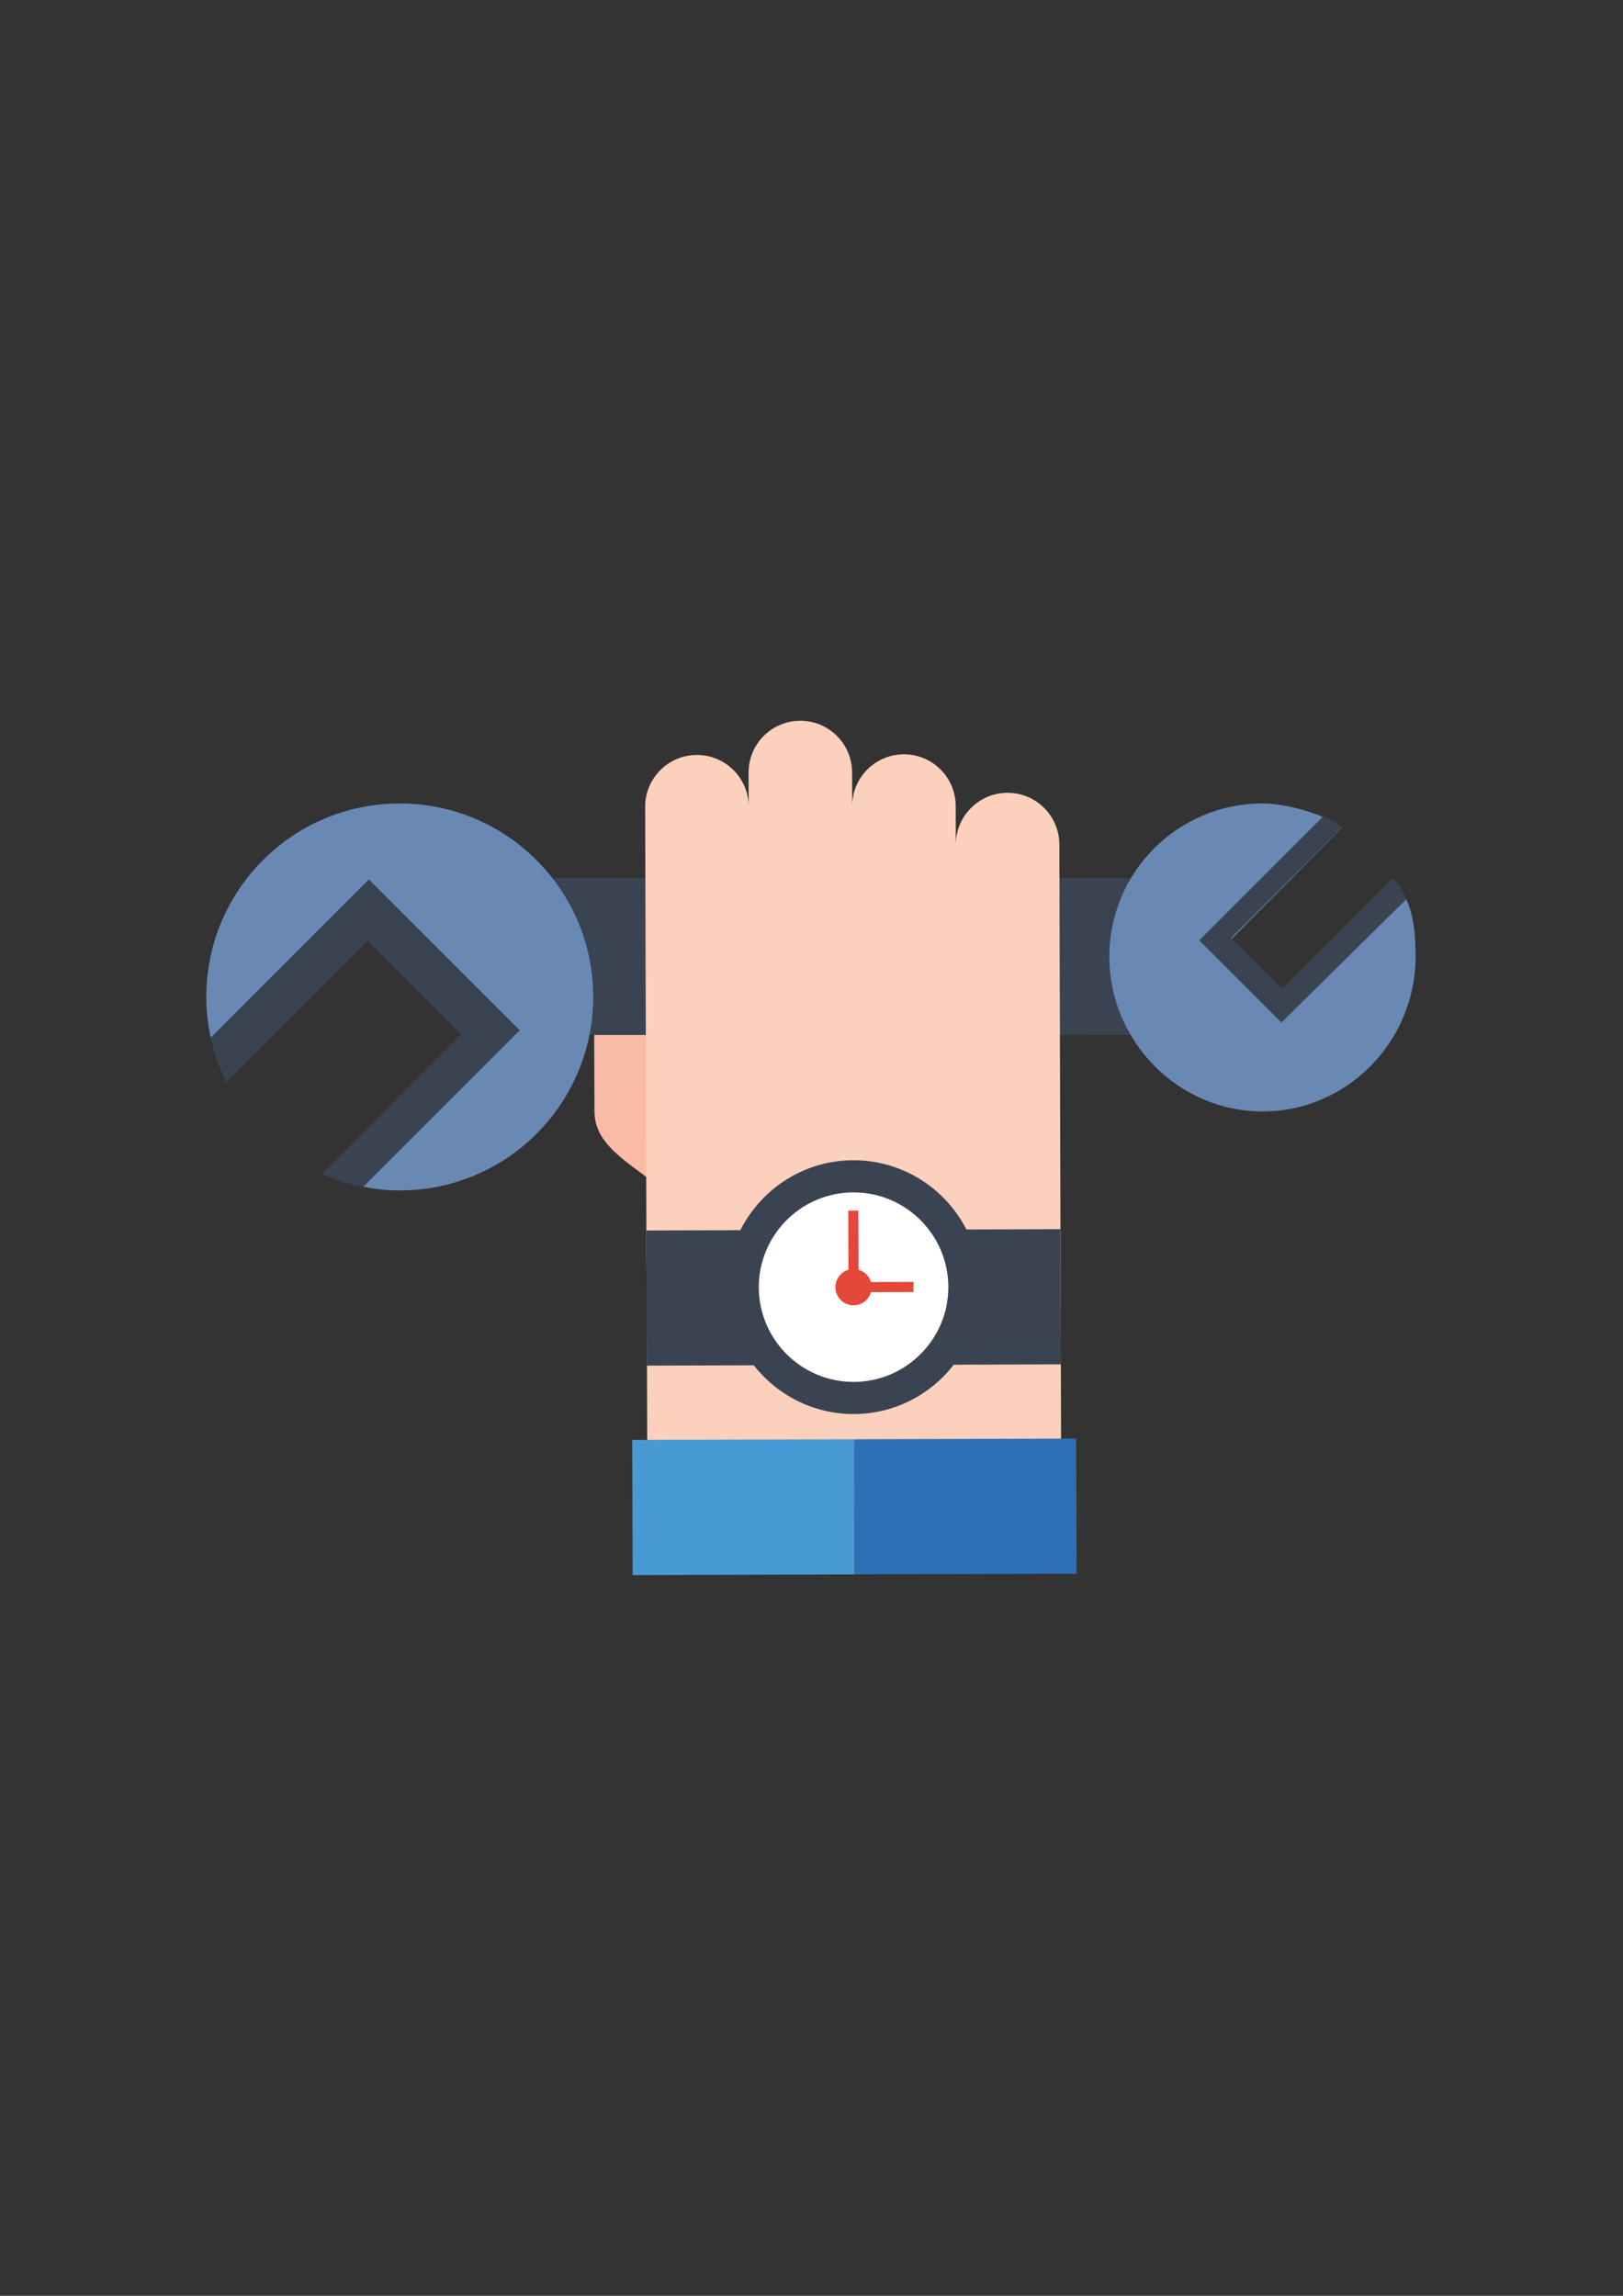 <?xml version="1.0" encoding="UTF-8"?>
<!DOCTYPE svg PUBLIC "-//W3C//DTD SVG 1.1//EN" "http://www.w3.org/Graphics/SVG/1.1/DTD/svg11.dtd">
<!-- Creator: CorelDRAW -->
<svg xmlns="http://www.w3.org/2000/svg" xml:space="preserve" width="210mm" height="297mm" version="1.1" style="shape-rendering:geometricPrecision; text-rendering:geometricPrecision; image-rendering:optimizeQuality; fill-rule:evenodd; clip-rule:evenodd"
viewBox="0 0 21000 29700"
 xmlns:xlink="http://www.w3.org/1999/xlink"
 xmlns:xodm="http://www.corel.com/coreldraw/odm/2003">
 <rect x="0" y="0" width="21000" height="29700" fill="#333333" stroke="none"/>
 <defs>
  <style type="text/css">
   <![CDATA[
    .fil4 {fill:white}
    .fil3 {fill:#FBD1BE}
    .fil0 {fill:#F8BBA5}
    .fil5 {fill:#E4483B}
    .fil2 {fill:#6989B4}
    .fil6 {fill:#489AD4}
    .fil1 {fill:#3A4351}
    .fil7 {fill:#2E70B6}
   ]]>
  </style>
 </defs>
 <g id="Слой_x0020_1">
  <g id="_105553988414688">
   <path class="fil0" d="M7691.49 14373.8c1.14,369.68 295.76,575.86 672.38,851.85l0 0c369.74,-1.15 668.67,-302 667.47,-672.01l-5.47 -1765.36c-1.25,-370.01 -301.88,-668.72 -671.78,-667.74l0 0c-369.84,1.15 -668.61,302.38 -667.68,672l5.08 1581.26z"/>
   <polygon class="fil1" points="15246.74,13389.37 6034.24,13388.99 6034.35,11362.17 15246.79,11362.17 "/>
   <path class="fil2" d="M16570.47 12818.16l-662.22 -643.7 1456.1 -1470.25c-229.01,-171.32 -714.78,-310.3 -1029.28,-310.3 -1094.13,0 -1981.42,887.68 -1981.2,1981.97 -0.11,1094.07 889.37,2002.79 1983.39,2002.79 1094.39,-0.06 1979.18,-909.1 1979.34,-2002.79 -0.16,-667.03 -154.54,-811.96 -290.79,-1010.05l-1455.34 1452.33z"/>
   <path class="fil1" d="M4772.89 11376.43l-2046.27 2046.49c44.14,202.95 112.37,397.21 202.08,578.96l1827.58 -1827.42 1209.83 1209.72 -1802.62 1802.73c170.07,74.79 350.18,130.08 537.07,165.91l2024.31 -2024.3 -1951.98 -1952.09z"/>
   <path class="fil1" d="M16580.03 13228.27l1615.95 -1595.14c-51.3,-124.11 -98.11,-195.79 -170.17,-275.98l-1436.93 1436.54 -658.73 -658.73 1435.78 -1435.78c-91.77,-69.16 -149.35,-100.41 -249.22,-133.57l-1599.56 1599.84 1062.88 1062.82z"/>
   <path class="fil2" d="M7675.21 12897.6c0,-1383.01 -1120.57,-2503.69 -2503.03,-2503.31 -1382.46,0 -2502.92,1120.3 -2503.03,2502.92 0.11,180.56 20.54,355.92 57.47,525.71l2046.27 -2046.49 1951.98 1952.09 -2024.31 2024.3c153.07,29.72 309.97,47.42 471.62,47.42 1382.46,0 2503.14,-1120.84 2503.03,-2502.64z"/>
   <path class="fil3" d="M8347.75 10438.05c-1.03,-369.24 297.85,-670.47 667.8,-671.45 369.68,-1.15 670.47,297.57 671.4,667.63l-1.15 -438.46c-1.31,-369.68 297.84,-670.31 667.47,-671.45 370.12,-1.15 670.96,297.73 671.89,667.41l1.53 438.02c-1.31,-369.63 297.62,-670.47 667.25,-671.46 370.12,-1.14 670.85,297.79 671.89,667.25l1.7 502.6c-1.21,-369.63 297.56,-670.86 667.46,-671.84 369.85,-1.15 670.69,297.95 672,667.58l0.39 157.49 16.39 5763.5 5.62 1843.6 -5354.87 16.99 -7.1 -2317.89c-0.44,-9.45 -2.89,-18.9 -2.89,-28.14l-16.78 -5921.38z"/>
   <path class="fil4" d="M12270.72 16647.77c-2.07,-676.48 -553.89,-1224.96 -1230.1,-1222.67 -676.42,1.97 -1224.74,553.73 -1222.78,1230.15 2.19,676.27 554,1224.37 1230.21,1222.24 676.21,-1.92 1224.53,-553.46 1222.67,-1229.72z"/>
   <path class="fil1" d="M11048.05 17877.49c-676.21,2.13 -1228.02,-545.97 -1230.21,-1222.24 -1.96,-676.42 546.36,-1228.18 1222.78,-1230.15 676.21,-2.29 1228.03,546.19 1230.1,1222.67 1.86,676.26 -546.46,1227.8 -1222.67,1229.72zm1456.6 -1972.14c-273.26,-532.64 -827.26,-897.68 -1465.56,-895.76 -638.4,1.74 -1190.22,370.6 -1459.71,904.83l-1216.27 3.66 5.46 1748.59 1384.92 -4.26c301.94,384.32 770.28,632.12 1295.98,630.59 525.32,-1.53 992.3,-252.28 1291.83,-638.46l1384.92 -4.42 -5.46 -1748.81 -1216.11 4.04z"/>
   <path class="fil5" d="M11819.75 16583.36l-550.88 1.75c-22.73,-76.7 -82.88,-136.63 -159.8,-158.81l-2.4 -764.93 -131 0.39 2.29 764.92c-97.62,29.12 -169.24,118.55 -168.86,225.51 0.33,129.48 106.37,234.53 236,234.15 106.8,-0.38 195.74,-72.28 224.09,-170.17l551.16 -1.53 -0.6 -131.28z"/>
   <polygon class="fil6" points="8373.76,18627.55 8180.53,18628.37 8185.83,20376.75 11057.83,20367.68 11052.37,18619.3 "/>
   <polygon class="fil7" points="13924.48,18610.24 13731.3,18611 11052.37,18619.3 11057.83,20367.68 13930.1,20358.77 "/>
  </g>
 </g>
</svg>
